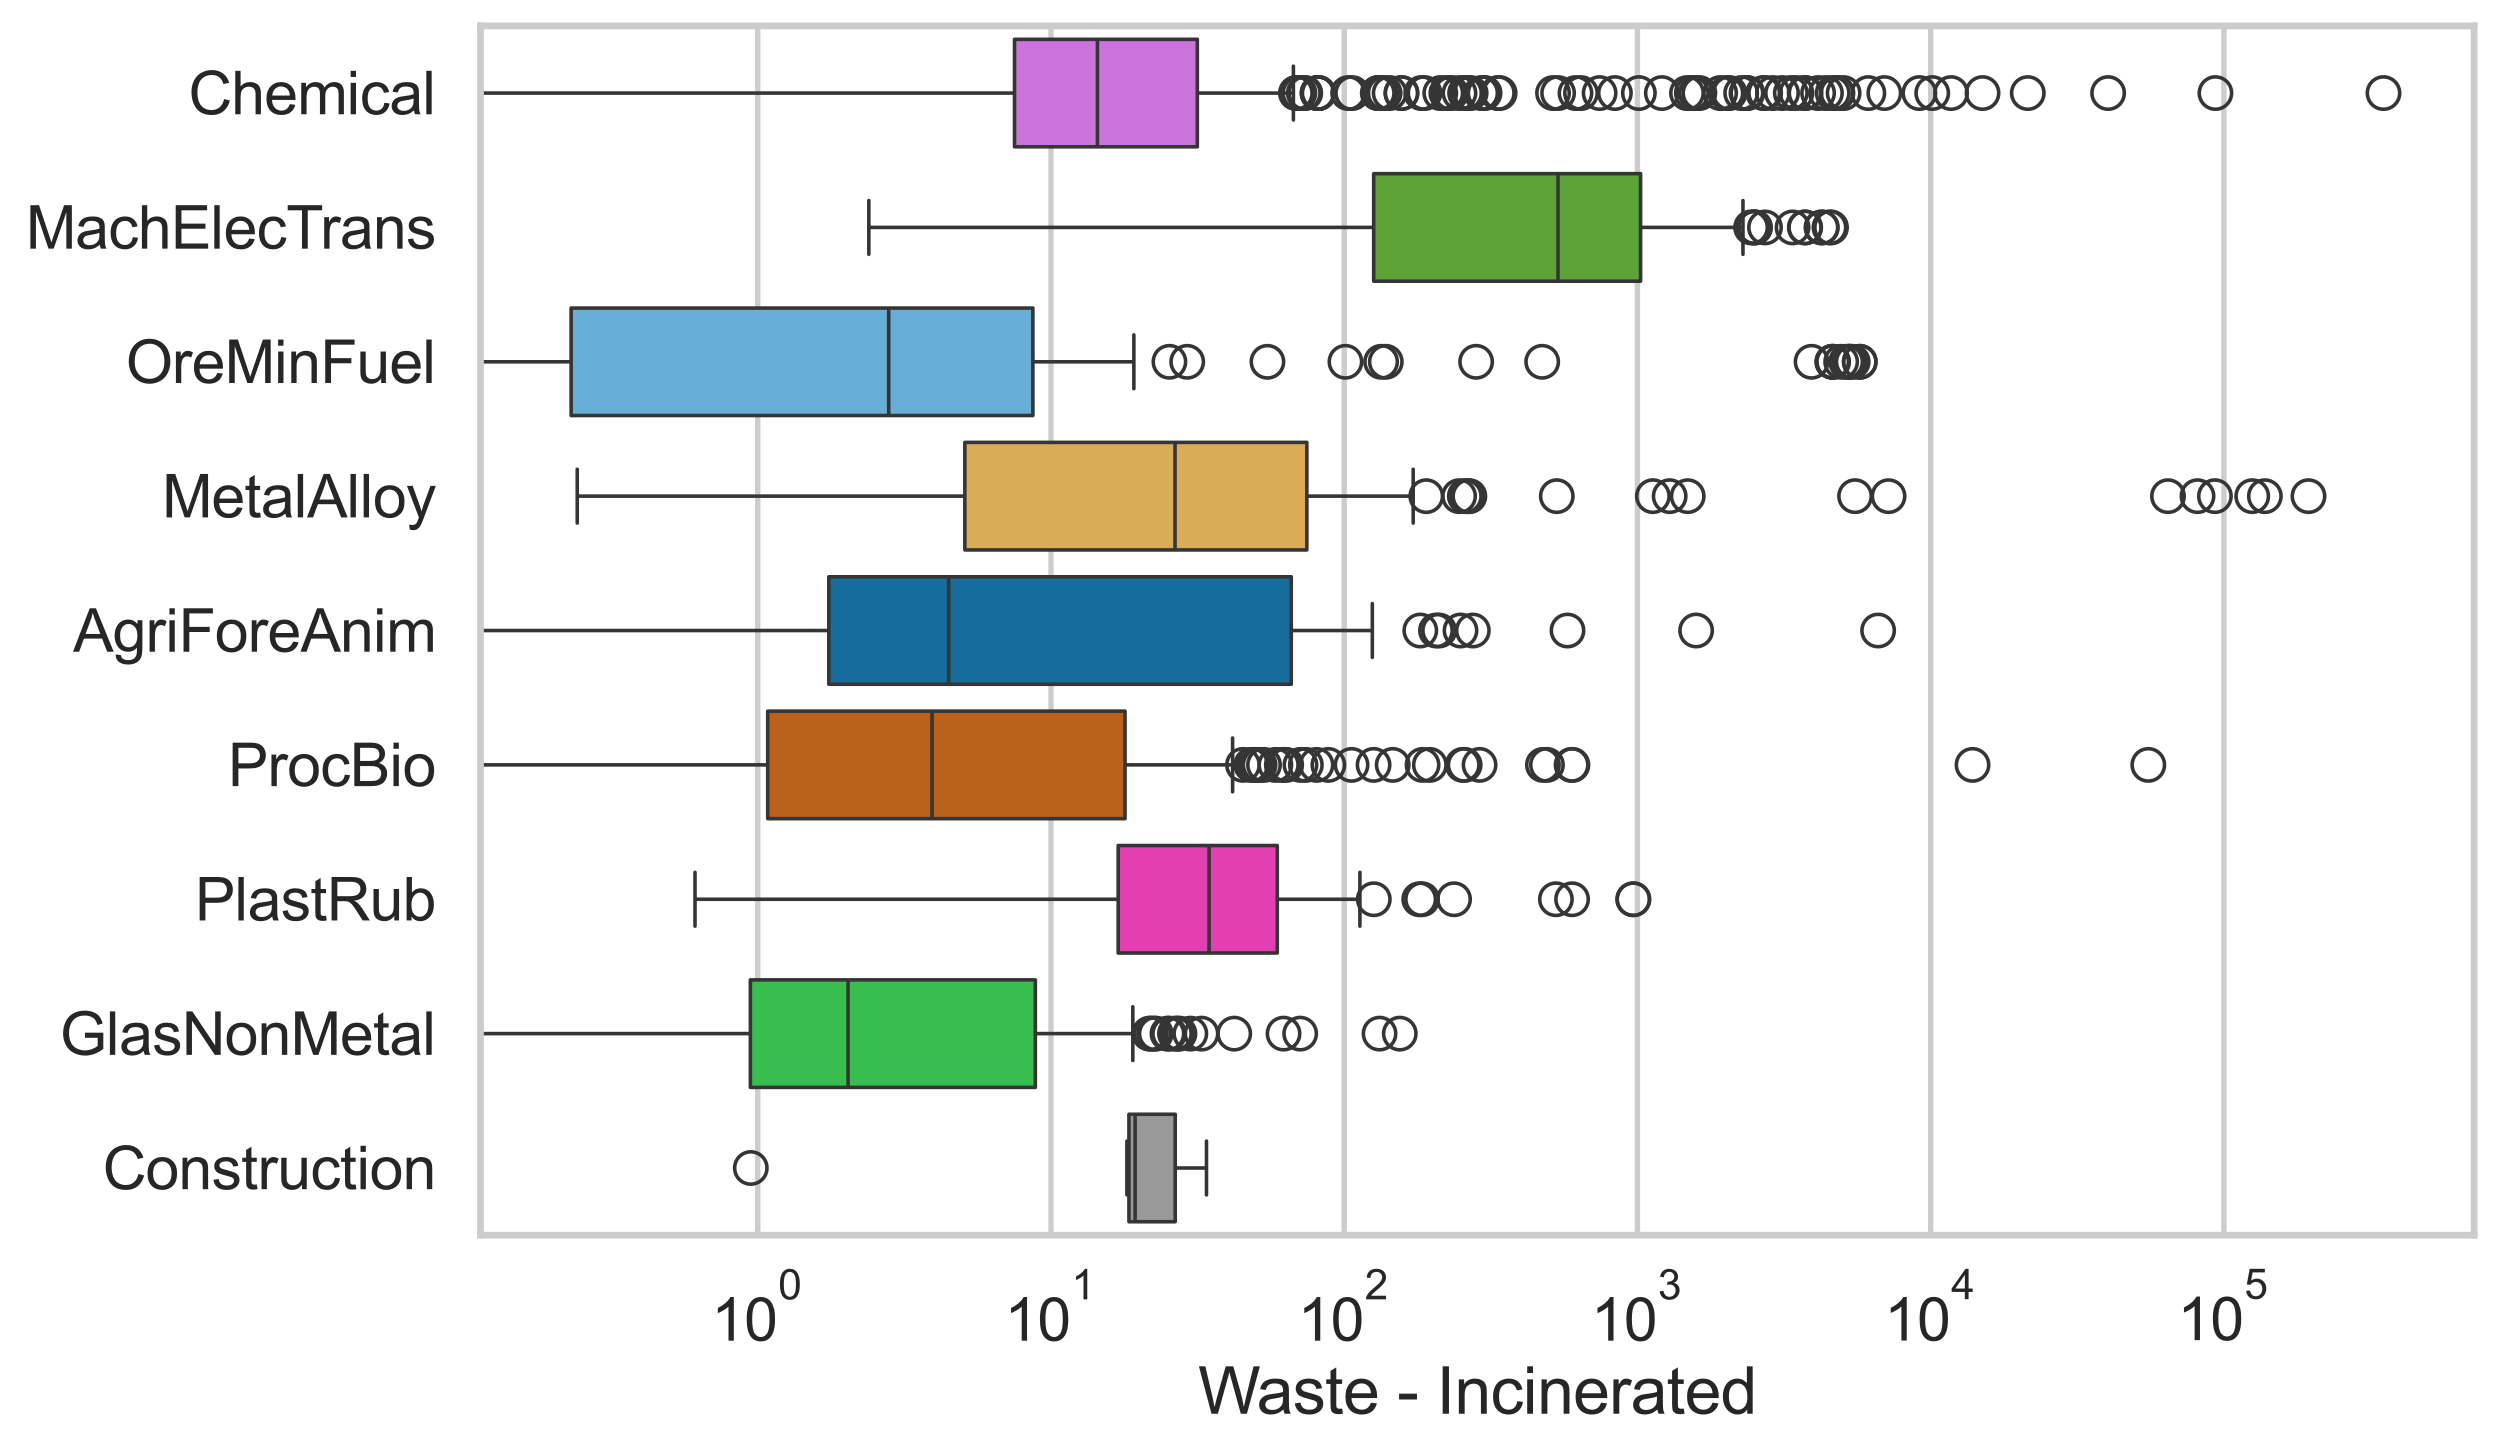 <?xml version="1.0" encoding="utf-8" standalone="no"?>
<!DOCTYPE svg PUBLIC "-//W3C//DTD SVG 1.1//EN"
  "http://www.w3.org/Graphics/SVG/1.1/DTD/svg11.dtd">
<svg xmlns:xlink="http://www.w3.org/1999/xlink" width="695.577pt" height="404.121pt" viewBox="0 0 695.577 404.121" xmlns="http://www.w3.org/2000/svg" version="1.1">
 <defs>
  <style type="text/css">*{stroke-linejoin: round; stroke-linecap: butt}</style>
 </defs>
 <g id="figure_1">
  <g id="patch_1">
   <path d="M 0 404.121 
L 695.577 404.121 
L 695.577 0 
L 0 0 
z
" style="fill: #ffffff"/>
  </g>
  <g id="axes_1">
   <g id="patch_2">
    <path d="M 133.697 343.665 
L 688.377 343.665 
L 688.377 7.2 
L 133.697 7.2 
z
" style="fill: #ffffff"/>
   </g>
   <g id="matplotlib.axis_1">
    <g id="xtick_1">
     <g id="line2d_1">
      <path d="M 210.829 343.665 
L 210.829 7.2 
" clip-path="url(#p769e2848ca)" style="fill: none; stroke: #cccccc; stroke-width: 1.5; stroke-linecap: round"/>
     </g>
     <g id="text_1">
      <!-- $\mathdefault{10^{0}}$ -->
      <g style="fill: #262626" transform="translate(197.876 373.18) scale(0.165 -0.165)">
       <defs>
        <path id="ArialMT-31" d="M 2384 0 
L 1822 0 
L 1822 3584 
Q 1619 3391 1289 3197 
Q 959 3003 697 2906 
L 697 3450 
Q 1169 3672 1522 3987 
Q 1875 4303 2022 4600 
L 2384 4600 
L 2384 0 
z
" transform="scale(0.016)"/>
        <path id="ArialMT-30" d="M 266 2259 
Q 266 3072 433 3567 
Q 600 4063 929 4331 
Q 1259 4600 1759 4600 
Q 2128 4600 2406 4451 
Q 2684 4303 2865 4023 
Q 3047 3744 3150 3342 
Q 3253 2941 3253 2259 
Q 3253 1453 3087 958 
Q 2922 463 2592 192 
Q 2263 -78 1759 -78 
Q 1097 -78 719 397 
Q 266 969 266 2259 
z
M 844 2259 
Q 844 1131 1108 757 
Q 1372 384 1759 384 
Q 2147 384 2411 759 
Q 2675 1134 2675 2259 
Q 2675 3391 2411 3762 
Q 2147 4134 1753 4134 
Q 1366 4134 1134 3806 
Q 844 3388 844 2259 
z
" transform="scale(0.016)"/>
       </defs>
       <use xlink:href="#ArialMT-31" transform="translate(0 0.994)"/>
       <use xlink:href="#ArialMT-30" transform="translate(55.615 0.994)"/>
       <use xlink:href="#ArialMT-30" transform="translate(112.973 70.688) scale(0.7)"/>
      </g>
     </g>
    </g>
    <g id="xtick_2">
     <g id="line2d_2">
      <path d="M 292.415 343.665 
L 292.415 7.2 
" clip-path="url(#p769e2848ca)" style="fill: none; stroke: #cccccc; stroke-width: 1.5; stroke-linecap: round"/>
     </g>
     <g id="text_2">
      <!-- $\mathdefault{10^{1}}$ -->
      <g style="fill: #262626" transform="translate(279.462 373.18) scale(0.165 -0.165)">
       <use xlink:href="#ArialMT-31" transform="translate(0 0.994)"/>
       <use xlink:href="#ArialMT-30" transform="translate(55.615 0.994)"/>
       <use xlink:href="#ArialMT-31" transform="translate(112.973 70.688) scale(0.7)"/>
      </g>
     </g>
    </g>
    <g id="xtick_3">
     <g id="line2d_3">
      <path d="M 374 343.665 
L 374 7.2 
" clip-path="url(#p769e2848ca)" style="fill: none; stroke: #cccccc; stroke-width: 1.5; stroke-linecap: round"/>
     </g>
     <g id="text_3">
      <!-- $\mathdefault{10^{2}}$ -->
      <g style="fill: #262626" transform="translate(361.048 373.18) scale(0.165 -0.165)">
       <defs>
        <path id="ArialMT-32" d="M 3222 541 
L 3222 0 
L 194 0 
Q 188 203 259 391 
Q 375 700 629 1000 
Q 884 1300 1366 1694 
Q 2113 2306 2375 2664 
Q 2638 3022 2638 3341 
Q 2638 3675 2398 3904 
Q 2159 4134 1775 4134 
Q 1369 4134 1125 3890 
Q 881 3647 878 3216 
L 300 3275 
Q 359 3922 746 4261 
Q 1134 4600 1788 4600 
Q 2447 4600 2831 4234 
Q 3216 3869 3216 3328 
Q 3216 3053 3103 2787 
Q 2991 2522 2730 2228 
Q 2469 1934 1863 1422 
Q 1356 997 1212 845 
Q 1069 694 975 541 
L 3222 541 
z
" transform="scale(0.016)"/>
       </defs>
       <use xlink:href="#ArialMT-31" transform="translate(0 0.994)"/>
       <use xlink:href="#ArialMT-30" transform="translate(55.615 0.994)"/>
       <use xlink:href="#ArialMT-32" transform="translate(112.973 70.688) scale(0.7)"/>
      </g>
     </g>
    </g>
    <g id="xtick_4">
     <g id="line2d_4">
      <path d="M 455.586 343.665 
L 455.586 7.2 
" clip-path="url(#p769e2848ca)" style="fill: none; stroke: #cccccc; stroke-width: 1.5; stroke-linecap: round"/>
     </g>
     <g id="text_4">
      <!-- $\mathdefault{10^{3}}$ -->
      <g style="fill: #262626" transform="translate(442.634 373.18) scale(0.165 -0.165)">
       <defs>
        <path id="ArialMT-33" d="M 269 1209 
L 831 1284 
Q 928 806 1161 595 
Q 1394 384 1728 384 
Q 2125 384 2398 659 
Q 2672 934 2672 1341 
Q 2672 1728 2419 1979 
Q 2166 2231 1775 2231 
Q 1616 2231 1378 2169 
L 1441 2663 
Q 1497 2656 1531 2656 
Q 1891 2656 2178 2843 
Q 2466 3031 2466 3422 
Q 2466 3731 2256 3934 
Q 2047 4138 1716 4138 
Q 1388 4138 1169 3931 
Q 950 3725 888 3313 
L 325 3413 
Q 428 3978 793 4289 
Q 1159 4600 1703 4600 
Q 2078 4600 2393 4439 
Q 2709 4278 2876 4000 
Q 3044 3722 3044 3409 
Q 3044 3113 2884 2869 
Q 2725 2625 2413 2481 
Q 2819 2388 3044 2092 
Q 3269 1797 3269 1353 
Q 3269 753 2831 336 
Q 2394 -81 1725 -81 
Q 1122 -81 723 278 
Q 325 638 269 1209 
z
" transform="scale(0.016)"/>
       </defs>
       <use xlink:href="#ArialMT-31" transform="translate(0 0.994)"/>
       <use xlink:href="#ArialMT-30" transform="translate(55.615 0.994)"/>
       <use xlink:href="#ArialMT-33" transform="translate(112.973 70.688) scale(0.7)"/>
      </g>
     </g>
    </g>
    <g id="xtick_5">
     <g id="line2d_5">
      <path d="M 537.172 343.665 
L 537.172 7.2 
" clip-path="url(#p769e2848ca)" style="fill: none; stroke: #cccccc; stroke-width: 1.5; stroke-linecap: round"/>
     </g>
     <g id="text_5">
      <!-- $\mathdefault{10^{4}}$ -->
      <g style="fill: #262626" transform="translate(524.219 373.015) scale(0.165 -0.165)">
       <defs>
        <path id="ArialMT-34" d="M 2069 0 
L 2069 1097 
L 81 1097 
L 81 1613 
L 2172 4581 
L 2631 4581 
L 2631 1613 
L 3250 1613 
L 3250 1097 
L 2631 1097 
L 2631 0 
L 2069 0 
z
M 2069 1613 
L 2069 3678 
L 634 1613 
L 2069 1613 
z
" transform="scale(0.016)"/>
       </defs>
       <use xlink:href="#ArialMT-31" transform="translate(0 0.202)"/>
       <use xlink:href="#ArialMT-30" transform="translate(55.615 0.202)"/>
       <use xlink:href="#ArialMT-34" transform="translate(112.973 69.895) scale(0.7)"/>
      </g>
     </g>
    </g>
    <g id="xtick_6">
     <g id="line2d_6">
      <path d="M 618.758 343.665 
L 618.758 7.2 
" clip-path="url(#p769e2848ca)" style="fill: none; stroke: #cccccc; stroke-width: 1.5; stroke-linecap: round"/>
     </g>
     <g id="text_6">
      <!-- $\mathdefault{10^{5}}$ -->
      <g style="fill: #262626" transform="translate(605.805 373.015) scale(0.165 -0.165)">
       <defs>
        <path id="ArialMT-35" d="M 266 1200 
L 856 1250 
Q 922 819 1161 601 
Q 1400 384 1738 384 
Q 2144 384 2425 690 
Q 2706 997 2706 1503 
Q 2706 1984 2436 2262 
Q 2166 2541 1728 2541 
Q 1456 2541 1237 2417 
Q 1019 2294 894 2097 
L 366 2166 
L 809 4519 
L 3088 4519 
L 3088 3981 
L 1259 3981 
L 1013 2750 
Q 1425 3038 1878 3038 
Q 2478 3038 2890 2622 
Q 3303 2206 3303 1553 
Q 3303 931 2941 478 
Q 2500 -78 1738 -78 
Q 1113 -78 717 272 
Q 322 622 266 1200 
z
" transform="scale(0.016)"/>
       </defs>
       <use xlink:href="#ArialMT-31" transform="translate(0 0.88)"/>
       <use xlink:href="#ArialMT-30" transform="translate(55.615 0.88)"/>
       <use xlink:href="#ArialMT-35" transform="translate(112.973 70.573) scale(0.7)"/>
      </g>
     </g>
    </g>
    <g id="xtick_7"/>
    <g id="xtick_8"/>
    <g id="xtick_9"/>
    <g id="xtick_10"/>
    <g id="xtick_11"/>
    <g id="xtick_12"/>
    <g id="xtick_13"/>
    <g id="xtick_14"/>
    <g id="xtick_15"/>
    <g id="xtick_16"/>
    <g id="xtick_17"/>
    <g id="xtick_18"/>
    <g id="xtick_19"/>
    <g id="xtick_20"/>
    <g id="xtick_21"/>
    <g id="xtick_22"/>
    <g id="xtick_23"/>
    <g id="xtick_24"/>
    <g id="xtick_25"/>
    <g id="xtick_26"/>
    <g id="xtick_27"/>
    <g id="xtick_28"/>
    <g id="xtick_29"/>
    <g id="xtick_30"/>
    <g id="xtick_31"/>
    <g id="xtick_32"/>
    <g id="xtick_33"/>
    <g id="xtick_34"/>
    <g id="xtick_35"/>
    <g id="xtick_36"/>
    <g id="xtick_37"/>
    <g id="xtick_38"/>
    <g id="xtick_39"/>
    <g id="xtick_40"/>
    <g id="xtick_41"/>
    <g id="xtick_42"/>
    <g id="xtick_43"/>
    <g id="xtick_44"/>
    <g id="xtick_45"/>
    <g id="xtick_46"/>
    <g id="xtick_47"/>
    <g id="xtick_48"/>
    <g id="xtick_49"/>
    <g id="xtick_50"/>
    <g id="xtick_51"/>
    <g id="xtick_52"/>
    <g id="xtick_53"/>
    <g id="xtick_54"/>
    <g id="xtick_55"/>
    <g id="xtick_56"/>
    <g id="xtick_57"/>
    <g id="xtick_58"/>
    <g id="xtick_59"/>
    <g id="xtick_60"/>
    <g id="text_7">
     <!-- Waste - Incinerated -->
     <g style="fill: #262626" transform="translate(333.346 393.344) scale(0.18 -0.18)">
      <defs>
       <path id="ArialMT-57" d="M 1294 0 
L 78 4581 
L 700 4581 
L 1397 1578 
Q 1509 1106 1591 641 
Q 1766 1375 1797 1488 
L 2669 4581 
L 3400 4581 
L 4056 2263 
Q 4303 1400 4413 641 
Q 4500 1075 4641 1638 
L 5359 4581 
L 5969 4581 
L 4713 0 
L 4128 0 
L 3163 3491 
Q 3041 3928 3019 4028 
Q 2947 3713 2884 3491 
L 1913 0 
L 1294 0 
z
" transform="scale(0.016)"/>
       <path id="ArialMT-61" d="M 2588 409 
Q 2275 144 1986 34 
Q 1697 -75 1366 -75 
Q 819 -75 525 192 
Q 231 459 231 875 
Q 231 1119 342 1320 
Q 453 1522 633 1644 
Q 813 1766 1038 1828 
Q 1203 1872 1538 1913 
Q 2219 1994 2541 2106 
Q 2544 2222 2544 2253 
Q 2544 2597 2384 2738 
Q 2169 2928 1744 2928 
Q 1347 2928 1158 2789 
Q 969 2650 878 2297 
L 328 2372 
Q 403 2725 575 2942 
Q 747 3159 1072 3276 
Q 1397 3394 1825 3394 
Q 2250 3394 2515 3294 
Q 2781 3194 2906 3042 
Q 3031 2891 3081 2659 
Q 3109 2516 3109 2141 
L 3109 1391 
Q 3109 606 3145 398 
Q 3181 191 3288 0 
L 2700 0 
Q 2613 175 2588 409 
z
M 2541 1666 
Q 2234 1541 1622 1453 
Q 1275 1403 1131 1340 
Q 988 1278 909 1158 
Q 831 1038 831 891 
Q 831 666 1001 516 
Q 1172 366 1500 366 
Q 1825 366 2078 508 
Q 2331 650 2450 897 
Q 2541 1088 2541 1459 
L 2541 1666 
z
" transform="scale(0.016)"/>
       <path id="ArialMT-73" d="M 197 991 
L 753 1078 
Q 800 744 1014 566 
Q 1228 388 1613 388 
Q 2000 388 2187 545 
Q 2375 703 2375 916 
Q 2375 1106 2209 1216 
Q 2094 1291 1634 1406 
Q 1016 1563 777 1677 
Q 538 1791 414 1992 
Q 291 2194 291 2438 
Q 291 2659 392 2848 
Q 494 3038 669 3163 
Q 800 3259 1026 3326 
Q 1253 3394 1513 3394 
Q 1903 3394 2198 3281 
Q 2494 3169 2634 2976 
Q 2775 2784 2828 2463 
L 2278 2388 
Q 2241 2644 2061 2787 
Q 1881 2931 1553 2931 
Q 1166 2931 1000 2803 
Q 834 2675 834 2503 
Q 834 2394 903 2306 
Q 972 2216 1119 2156 
Q 1203 2125 1616 2013 
Q 2213 1853 2448 1751 
Q 2684 1650 2818 1456 
Q 2953 1263 2953 975 
Q 2953 694 2789 445 
Q 2625 197 2315 61 
Q 2006 -75 1616 -75 
Q 969 -75 630 194 
Q 291 463 197 991 
z
" transform="scale(0.016)"/>
       <path id="ArialMT-74" d="M 1650 503 
L 1731 6 
Q 1494 -44 1306 -44 
Q 1000 -44 831 53 
Q 663 150 594 308 
Q 525 466 525 972 
L 525 2881 
L 113 2881 
L 113 3319 
L 525 3319 
L 525 4141 
L 1084 4478 
L 1084 3319 
L 1650 3319 
L 1650 2881 
L 1084 2881 
L 1084 941 
Q 1084 700 1114 631 
Q 1144 563 1211 522 
Q 1278 481 1403 481 
Q 1497 481 1650 503 
z
" transform="scale(0.016)"/>
       <path id="ArialMT-65" d="M 2694 1069 
L 3275 997 
Q 3138 488 2766 206 
Q 2394 -75 1816 -75 
Q 1088 -75 661 373 
Q 234 822 234 1631 
Q 234 2469 665 2931 
Q 1097 3394 1784 3394 
Q 2450 3394 2872 2941 
Q 3294 2488 3294 1666 
Q 3294 1616 3291 1516 
L 816 1516 
Q 847 969 1125 678 
Q 1403 388 1819 388 
Q 2128 388 2347 550 
Q 2566 713 2694 1069 
z
M 847 1978 
L 2700 1978 
Q 2663 2397 2488 2606 
Q 2219 2931 1791 2931 
Q 1403 2931 1139 2672 
Q 875 2413 847 1978 
z
" transform="scale(0.016)"/>
       <path id="ArialMT-20" transform="scale(0.016)"/>
       <path id="ArialMT-2d" d="M 203 1375 
L 203 1941 
L 1931 1941 
L 1931 1375 
L 203 1375 
z
" transform="scale(0.016)"/>
       <path id="ArialMT-49" d="M 597 0 
L 597 4581 
L 1203 4581 
L 1203 0 
L 597 0 
z
" transform="scale(0.016)"/>
       <path id="ArialMT-6e" d="M 422 0 
L 422 3319 
L 928 3319 
L 928 2847 
Q 1294 3394 1984 3394 
Q 2284 3394 2536 3286 
Q 2788 3178 2913 3003 
Q 3038 2828 3088 2588 
Q 3119 2431 3119 2041 
L 3119 0 
L 2556 0 
L 2556 2019 
Q 2556 2363 2490 2533 
Q 2425 2703 2258 2804 
Q 2091 2906 1866 2906 
Q 1506 2906 1245 2678 
Q 984 2450 984 1813 
L 984 0 
L 422 0 
z
" transform="scale(0.016)"/>
       <path id="ArialMT-63" d="M 2588 1216 
L 3141 1144 
Q 3050 572 2676 248 
Q 2303 -75 1759 -75 
Q 1078 -75 664 370 
Q 250 816 250 1647 
Q 250 2184 428 2587 
Q 606 2991 970 3192 
Q 1334 3394 1763 3394 
Q 2303 3394 2647 3120 
Q 2991 2847 3088 2344 
L 2541 2259 
Q 2463 2594 2264 2762 
Q 2066 2931 1784 2931 
Q 1359 2931 1093 2626 
Q 828 2322 828 1663 
Q 828 994 1084 691 
Q 1341 388 1753 388 
Q 2084 388 2306 591 
Q 2528 794 2588 1216 
z
" transform="scale(0.016)"/>
       <path id="ArialMT-69" d="M 425 3934 
L 425 4581 
L 988 4581 
L 988 3934 
L 425 3934 
z
M 425 0 
L 425 3319 
L 988 3319 
L 988 0 
L 425 0 
z
" transform="scale(0.016)"/>
       <path id="ArialMT-72" d="M 416 0 
L 416 3319 
L 922 3319 
L 922 2816 
Q 1116 3169 1280 3281 
Q 1444 3394 1641 3394 
Q 1925 3394 2219 3213 
L 2025 2691 
Q 1819 2813 1613 2813 
Q 1428 2813 1281 2702 
Q 1134 2591 1072 2394 
Q 978 2094 978 1738 
L 978 0 
L 416 0 
z
" transform="scale(0.016)"/>
       <path id="ArialMT-64" d="M 2575 0 
L 2575 419 
Q 2259 -75 1647 -75 
Q 1250 -75 917 144 
Q 584 363 401 755 
Q 219 1147 219 1656 
Q 219 2153 384 2558 
Q 550 2963 881 3178 
Q 1213 3394 1622 3394 
Q 1922 3394 2156 3267 
Q 2391 3141 2538 2938 
L 2538 4581 
L 3097 4581 
L 3097 0 
L 2575 0 
z
M 797 1656 
Q 797 1019 1065 703 
Q 1334 388 1700 388 
Q 2069 388 2326 689 
Q 2584 991 2584 1609 
Q 2584 2291 2321 2609 
Q 2059 2928 1675 2928 
Q 1300 2928 1048 2622 
Q 797 2316 797 1656 
z
" transform="scale(0.016)"/>
      </defs>
      <use xlink:href="#ArialMT-57"/>
      <use xlink:href="#ArialMT-61" transform="translate(90.635 0)"/>
      <use xlink:href="#ArialMT-73" transform="translate(146.25 0)"/>
      <use xlink:href="#ArialMT-74" transform="translate(196.25 0)"/>
      <use xlink:href="#ArialMT-65" transform="translate(224.033 0)"/>
      <use xlink:href="#ArialMT-20" transform="translate(279.648 0)"/>
      <use xlink:href="#ArialMT-2d" transform="translate(307.432 0)"/>
      <use xlink:href="#ArialMT-20" transform="translate(340.732 0)"/>
      <use xlink:href="#ArialMT-49" transform="translate(368.516 0)"/>
      <use xlink:href="#ArialMT-6e" transform="translate(396.299 0)"/>
      <use xlink:href="#ArialMT-63" transform="translate(451.914 0)"/>
      <use xlink:href="#ArialMT-69" transform="translate(501.914 0)"/>
      <use xlink:href="#ArialMT-6e" transform="translate(524.131 0)"/>
      <use xlink:href="#ArialMT-65" transform="translate(579.746 0)"/>
      <use xlink:href="#ArialMT-72" transform="translate(635.361 0)"/>
      <use xlink:href="#ArialMT-61" transform="translate(668.662 0)"/>
      <use xlink:href="#ArialMT-74" transform="translate(724.277 0)"/>
      <use xlink:href="#ArialMT-65" transform="translate(752.061 0)"/>
      <use xlink:href="#ArialMT-64" transform="translate(807.676 0)"/>
     </g>
    </g>
   </g>
   <g id="matplotlib.axis_2">
    <g id="ytick_1">
     <g id="text_8">
      <!-- Chemical -->
      <g style="fill: #262626" transform="translate(52.428 31.798) scale(0.165 -0.165)">
       <defs>
        <path id="ArialMT-43" d="M 3763 1606 
L 4369 1453 
Q 4178 706 3683 314 
Q 3188 -78 2472 -78 
Q 1731 -78 1267 223 
Q 803 525 561 1097 
Q 319 1669 319 2325 
Q 319 3041 592 3573 
Q 866 4106 1370 4382 
Q 1875 4659 2481 4659 
Q 3169 4659 3637 4309 
Q 4106 3959 4291 3325 
L 3694 3184 
Q 3534 3684 3231 3912 
Q 2928 4141 2469 4141 
Q 1941 4141 1586 3887 
Q 1231 3634 1087 3207 
Q 944 2781 944 2328 
Q 944 1744 1114 1308 
Q 1284 872 1643 656 
Q 2003 441 2422 441 
Q 2931 441 3284 734 
Q 3638 1028 3763 1606 
z
" transform="scale(0.016)"/>
        <path id="ArialMT-68" d="M 422 0 
L 422 4581 
L 984 4581 
L 984 2938 
Q 1378 3394 1978 3394 
Q 2347 3394 2619 3248 
Q 2891 3103 3008 2847 
Q 3125 2591 3125 2103 
L 3125 0 
L 2563 0 
L 2563 2103 
Q 2563 2525 2380 2717 
Q 2197 2909 1863 2909 
Q 1613 2909 1392 2779 
Q 1172 2650 1078 2428 
Q 984 2206 984 1816 
L 984 0 
L 422 0 
z
" transform="scale(0.016)"/>
        <path id="ArialMT-6d" d="M 422 0 
L 422 3319 
L 925 3319 
L 925 2853 
Q 1081 3097 1340 3245 
Q 1600 3394 1931 3394 
Q 2300 3394 2536 3241 
Q 2772 3088 2869 2813 
Q 3263 3394 3894 3394 
Q 4388 3394 4653 3120 
Q 4919 2847 4919 2278 
L 4919 0 
L 4359 0 
L 4359 2091 
Q 4359 2428 4304 2576 
Q 4250 2725 4106 2815 
Q 3963 2906 3769 2906 
Q 3419 2906 3187 2673 
Q 2956 2441 2956 1928 
L 2956 0 
L 2394 0 
L 2394 2156 
Q 2394 2531 2256 2718 
Q 2119 2906 1806 2906 
Q 1569 2906 1367 2781 
Q 1166 2656 1075 2415 
Q 984 2175 984 1722 
L 984 0 
L 422 0 
z
" transform="scale(0.016)"/>
        <path id="ArialMT-6c" d="M 409 0 
L 409 4581 
L 972 4581 
L 972 0 
L 409 0 
z
" transform="scale(0.016)"/>
       </defs>
       <use xlink:href="#ArialMT-43"/>
       <use xlink:href="#ArialMT-68" transform="translate(72.217 0)"/>
       <use xlink:href="#ArialMT-65" transform="translate(127.832 0)"/>
       <use xlink:href="#ArialMT-6d" transform="translate(183.447 0)"/>
       <use xlink:href="#ArialMT-69" transform="translate(266.748 0)"/>
       <use xlink:href="#ArialMT-63" transform="translate(288.965 0)"/>
       <use xlink:href="#ArialMT-61" transform="translate(338.965 0)"/>
       <use xlink:href="#ArialMT-6c" transform="translate(394.58 0)"/>
      </g>
     </g>
    </g>
    <g id="ytick_2">
     <g id="text_9">
      <!-- MachElecTrans -->
      <g style="fill: #262626" transform="translate(7.2 69.183) scale(0.165 -0.165)">
       <defs>
        <path id="ArialMT-4d" d="M 475 0 
L 475 4581 
L 1388 4581 
L 2472 1338 
Q 2622 884 2691 659 
Q 2769 909 2934 1394 
L 4031 4581 
L 4847 4581 
L 4847 0 
L 4263 0 
L 4263 3834 
L 2931 0 
L 2384 0 
L 1059 3900 
L 1059 0 
L 475 0 
z
" transform="scale(0.016)"/>
        <path id="ArialMT-45" d="M 506 0 
L 506 4581 
L 3819 4581 
L 3819 4041 
L 1113 4041 
L 1113 2638 
L 3647 2638 
L 3647 2100 
L 1113 2100 
L 1113 541 
L 3925 541 
L 3925 0 
L 506 0 
z
" transform="scale(0.016)"/>
        <path id="ArialMT-54" d="M 1659 0 
L 1659 4041 
L 150 4041 
L 150 4581 
L 3781 4581 
L 3781 4041 
L 2266 4041 
L 2266 0 
L 1659 0 
z
" transform="scale(0.016)"/>
       </defs>
       <use xlink:href="#ArialMT-4d"/>
       <use xlink:href="#ArialMT-61" transform="translate(83.301 0)"/>
       <use xlink:href="#ArialMT-63" transform="translate(138.916 0)"/>
       <use xlink:href="#ArialMT-68" transform="translate(188.916 0)"/>
       <use xlink:href="#ArialMT-45" transform="translate(244.531 0)"/>
       <use xlink:href="#ArialMT-6c" transform="translate(311.23 0)"/>
       <use xlink:href="#ArialMT-65" transform="translate(333.447 0)"/>
       <use xlink:href="#ArialMT-63" transform="translate(389.062 0)"/>
       <use xlink:href="#ArialMT-54" transform="translate(439.062 0)"/>
       <use xlink:href="#ArialMT-72" transform="translate(496.396 0)"/>
       <use xlink:href="#ArialMT-61" transform="translate(529.697 0)"/>
       <use xlink:href="#ArialMT-6e" transform="translate(585.312 0)"/>
       <use xlink:href="#ArialMT-73" transform="translate(640.928 0)"/>
      </g>
     </g>
    </g>
    <g id="ytick_3">
     <g id="text_10">
      <!-- OreMinFuel -->
      <g style="fill: #262626" transform="translate(35.013 106.568) scale(0.165 -0.165)">
       <defs>
        <path id="ArialMT-4f" d="M 309 2231 
Q 309 3372 921 4017 
Q 1534 4663 2503 4663 
Q 3138 4663 3647 4359 
Q 4156 4056 4423 3514 
Q 4691 2972 4691 2284 
Q 4691 1588 4409 1038 
Q 4128 488 3612 205 
Q 3097 -78 2500 -78 
Q 1853 -78 1343 234 
Q 834 547 571 1087 
Q 309 1628 309 2231 
z
M 934 2222 
Q 934 1394 1379 917 
Q 1825 441 2497 441 
Q 3181 441 3623 922 
Q 4066 1403 4066 2288 
Q 4066 2847 3877 3264 
Q 3688 3681 3323 3911 
Q 2959 4141 2506 4141 
Q 1863 4141 1398 3698 
Q 934 3256 934 2222 
z
" transform="scale(0.016)"/>
        <path id="ArialMT-46" d="M 525 0 
L 525 4581 
L 3616 4581 
L 3616 4041 
L 1131 4041 
L 1131 2622 
L 3281 2622 
L 3281 2081 
L 1131 2081 
L 1131 0 
L 525 0 
z
" transform="scale(0.016)"/>
        <path id="ArialMT-75" d="M 2597 0 
L 2597 488 
Q 2209 -75 1544 -75 
Q 1250 -75 995 37 
Q 741 150 617 320 
Q 494 491 444 738 
Q 409 903 409 1263 
L 409 3319 
L 972 3319 
L 972 1478 
Q 972 1038 1006 884 
Q 1059 663 1231 536 
Q 1403 409 1656 409 
Q 1909 409 2131 539 
Q 2353 669 2445 892 
Q 2538 1116 2538 1541 
L 2538 3319 
L 3100 3319 
L 3100 0 
L 2597 0 
z
" transform="scale(0.016)"/>
       </defs>
       <use xlink:href="#ArialMT-4f"/>
       <use xlink:href="#ArialMT-72" transform="translate(77.783 0)"/>
       <use xlink:href="#ArialMT-65" transform="translate(111.084 0)"/>
       <use xlink:href="#ArialMT-4d" transform="translate(166.699 0)"/>
       <use xlink:href="#ArialMT-69" transform="translate(250 0)"/>
       <use xlink:href="#ArialMT-6e" transform="translate(272.217 0)"/>
       <use xlink:href="#ArialMT-46" transform="translate(327.832 0)"/>
       <use xlink:href="#ArialMT-75" transform="translate(388.916 0)"/>
       <use xlink:href="#ArialMT-65" transform="translate(444.531 0)"/>
       <use xlink:href="#ArialMT-6c" transform="translate(500.146 0)"/>
      </g>
     </g>
    </g>
    <g id="ytick_4">
     <g id="text_11">
      <!-- MetalAlloy -->
      <g style="fill: #262626" transform="translate(45.088 143.953) scale(0.165 -0.165)">
       <defs>
        <path id="ArialMT-41" d="M -9 0 
L 1750 4581 
L 2403 4581 
L 4278 0 
L 3588 0 
L 3053 1388 
L 1138 1388 
L 634 0 
L -9 0 
z
M 1313 1881 
L 2866 1881 
L 2388 3150 
Q 2169 3728 2063 4100 
Q 1975 3659 1816 3225 
L 1313 1881 
z
" transform="scale(0.016)"/>
        <path id="ArialMT-6f" d="M 213 1659 
Q 213 2581 725 3025 
Q 1153 3394 1769 3394 
Q 2453 3394 2887 2945 
Q 3322 2497 3322 1706 
Q 3322 1066 3130 698 
Q 2938 331 2570 128 
Q 2203 -75 1769 -75 
Q 1072 -75 642 372 
Q 213 819 213 1659 
z
M 791 1659 
Q 791 1022 1069 705 
Q 1347 388 1769 388 
Q 2188 388 2466 706 
Q 2744 1025 2744 1678 
Q 2744 2294 2464 2611 
Q 2184 2928 1769 2928 
Q 1347 2928 1069 2612 
Q 791 2297 791 1659 
z
" transform="scale(0.016)"/>
        <path id="ArialMT-79" d="M 397 -1278 
L 334 -750 
Q 519 -800 656 -800 
Q 844 -800 956 -737 
Q 1069 -675 1141 -563 
Q 1194 -478 1313 -144 
Q 1328 -97 1363 -6 
L 103 3319 
L 709 3319 
L 1400 1397 
Q 1534 1031 1641 628 
Q 1738 1016 1872 1384 
L 2581 3319 
L 3144 3319 
L 1881 -56 
Q 1678 -603 1566 -809 
Q 1416 -1088 1222 -1217 
Q 1028 -1347 759 -1347 
Q 597 -1347 397 -1278 
z
" transform="scale(0.016)"/>
       </defs>
       <use xlink:href="#ArialMT-4d"/>
       <use xlink:href="#ArialMT-65" transform="translate(83.301 0)"/>
       <use xlink:href="#ArialMT-74" transform="translate(138.916 0)"/>
       <use xlink:href="#ArialMT-61" transform="translate(166.699 0)"/>
       <use xlink:href="#ArialMT-6c" transform="translate(222.314 0)"/>
       <use xlink:href="#ArialMT-41" transform="translate(244.531 0)"/>
       <use xlink:href="#ArialMT-6c" transform="translate(311.23 0)"/>
       <use xlink:href="#ArialMT-6c" transform="translate(333.447 0)"/>
       <use xlink:href="#ArialMT-6f" transform="translate(355.664 0)"/>
       <use xlink:href="#ArialMT-79" transform="translate(411.279 0)"/>
      </g>
     </g>
    </g>
    <g id="ytick_5">
     <g id="text_12">
      <!-- AgriForeAnim -->
      <g style="fill: #262626" transform="translate(20.341 181.337) scale(0.165 -0.165)">
       <defs>
        <path id="ArialMT-67" d="M 319 -275 
L 866 -356 
Q 900 -609 1056 -725 
Q 1266 -881 1628 -881 
Q 2019 -881 2231 -725 
Q 2444 -569 2519 -288 
Q 2563 -116 2559 434 
Q 2191 0 1641 0 
Q 956 0 581 494 
Q 206 988 206 1678 
Q 206 2153 378 2554 
Q 550 2956 876 3175 
Q 1203 3394 1644 3394 
Q 2231 3394 2613 2919 
L 2613 3319 
L 3131 3319 
L 3131 450 
Q 3131 -325 2973 -648 
Q 2816 -972 2473 -1159 
Q 2131 -1347 1631 -1347 
Q 1038 -1347 672 -1080 
Q 306 -813 319 -275 
z
M 784 1719 
Q 784 1066 1043 766 
Q 1303 466 1694 466 
Q 2081 466 2343 764 
Q 2606 1063 2606 1700 
Q 2606 2309 2336 2618 
Q 2066 2928 1684 2928 
Q 1309 2928 1046 2623 
Q 784 2319 784 1719 
z
" transform="scale(0.016)"/>
       </defs>
       <use xlink:href="#ArialMT-41"/>
       <use xlink:href="#ArialMT-67" transform="translate(66.699 0)"/>
       <use xlink:href="#ArialMT-72" transform="translate(122.314 0)"/>
       <use xlink:href="#ArialMT-69" transform="translate(155.615 0)"/>
       <use xlink:href="#ArialMT-46" transform="translate(177.832 0)"/>
       <use xlink:href="#ArialMT-6f" transform="translate(238.916 0)"/>
       <use xlink:href="#ArialMT-72" transform="translate(294.531 0)"/>
       <use xlink:href="#ArialMT-65" transform="translate(327.832 0)"/>
       <use xlink:href="#ArialMT-41" transform="translate(383.447 0)"/>
       <use xlink:href="#ArialMT-6e" transform="translate(450.146 0)"/>
       <use xlink:href="#ArialMT-69" transform="translate(505.762 0)"/>
       <use xlink:href="#ArialMT-6d" transform="translate(527.979 0)"/>
      </g>
     </g>
    </g>
    <g id="ytick_6">
     <g id="text_13">
      <!-- ProcBio -->
      <g style="fill: #262626" transform="translate(63.424 218.722) scale(0.165 -0.165)">
       <defs>
        <path id="ArialMT-50" d="M 494 0 
L 494 4581 
L 2222 4581 
Q 2678 4581 2919 4538 
Q 3256 4481 3484 4323 
Q 3713 4166 3852 3881 
Q 3991 3597 3991 3256 
Q 3991 2672 3619 2267 
Q 3247 1863 2275 1863 
L 1100 1863 
L 1100 0 
L 494 0 
z
M 1100 2403 
L 2284 2403 
Q 2872 2403 3119 2622 
Q 3366 2841 3366 3238 
Q 3366 3525 3220 3729 
Q 3075 3934 2838 4000 
Q 2684 4041 2272 4041 
L 1100 4041 
L 1100 2403 
z
" transform="scale(0.016)"/>
        <path id="ArialMT-42" d="M 469 0 
L 469 4581 
L 2188 4581 
Q 2713 4581 3030 4442 
Q 3347 4303 3526 4014 
Q 3706 3725 3706 3409 
Q 3706 3116 3547 2856 
Q 3388 2597 3066 2438 
Q 3481 2316 3704 2022 
Q 3928 1728 3928 1328 
Q 3928 1006 3792 729 
Q 3656 453 3456 303 
Q 3256 153 2954 76 
Q 2653 0 2216 0 
L 469 0 
z
M 1075 2656 
L 2066 2656 
Q 2469 2656 2644 2709 
Q 2875 2778 2992 2937 
Q 3109 3097 3109 3338 
Q 3109 3566 3000 3739 
Q 2891 3913 2687 3977 
Q 2484 4041 1991 4041 
L 1075 4041 
L 1075 2656 
z
M 1075 541 
L 2216 541 
Q 2509 541 2628 563 
Q 2838 600 2978 687 
Q 3119 775 3209 942 
Q 3300 1109 3300 1328 
Q 3300 1584 3169 1773 
Q 3038 1963 2805 2039 
Q 2572 2116 2134 2116 
L 1075 2116 
L 1075 541 
z
" transform="scale(0.016)"/>
       </defs>
       <use xlink:href="#ArialMT-50"/>
       <use xlink:href="#ArialMT-72" transform="translate(66.699 0)"/>
       <use xlink:href="#ArialMT-6f" transform="translate(100 0)"/>
       <use xlink:href="#ArialMT-63" transform="translate(155.615 0)"/>
       <use xlink:href="#ArialMT-42" transform="translate(205.615 0)"/>
       <use xlink:href="#ArialMT-69" transform="translate(272.314 0)"/>
       <use xlink:href="#ArialMT-6f" transform="translate(294.531 0)"/>
      </g>
     </g>
    </g>
    <g id="ytick_7">
     <g id="text_14">
      <!-- PlastRub -->
      <g style="fill: #262626" transform="translate(54.248 256.107) scale(0.165 -0.165)">
       <defs>
        <path id="ArialMT-52" d="M 503 0 
L 503 4581 
L 2534 4581 
Q 3147 4581 3465 4457 
Q 3784 4334 3975 4021 
Q 4166 3709 4166 3331 
Q 4166 2844 3850 2509 
Q 3534 2175 2875 2084 
Q 3116 1969 3241 1856 
Q 3506 1613 3744 1247 
L 4541 0 
L 3778 0 
L 3172 953 
Q 2906 1366 2734 1584 
Q 2563 1803 2427 1890 
Q 2291 1978 2150 2013 
Q 2047 2034 1813 2034 
L 1109 2034 
L 1109 0 
L 503 0 
z
M 1109 2559 
L 2413 2559 
Q 2828 2559 3062 2645 
Q 3297 2731 3419 2920 
Q 3541 3109 3541 3331 
Q 3541 3656 3305 3865 
Q 3069 4075 2559 4075 
L 1109 4075 
L 1109 2559 
z
" transform="scale(0.016)"/>
        <path id="ArialMT-62" d="M 941 0 
L 419 0 
L 419 4581 
L 981 4581 
L 981 2947 
Q 1338 3394 1891 3394 
Q 2197 3394 2470 3270 
Q 2744 3147 2920 2923 
Q 3097 2700 3197 2384 
Q 3297 2069 3297 1709 
Q 3297 856 2875 390 
Q 2453 -75 1863 -75 
Q 1275 -75 941 416 
L 941 0 
z
M 934 1684 
Q 934 1088 1097 822 
Q 1363 388 1816 388 
Q 2184 388 2453 708 
Q 2722 1028 2722 1663 
Q 2722 2313 2464 2622 
Q 2206 2931 1841 2931 
Q 1472 2931 1203 2611 
Q 934 2291 934 1684 
z
" transform="scale(0.016)"/>
       </defs>
       <use xlink:href="#ArialMT-50"/>
       <use xlink:href="#ArialMT-6c" transform="translate(66.699 0)"/>
       <use xlink:href="#ArialMT-61" transform="translate(88.916 0)"/>
       <use xlink:href="#ArialMT-73" transform="translate(144.531 0)"/>
       <use xlink:href="#ArialMT-74" transform="translate(194.531 0)"/>
       <use xlink:href="#ArialMT-52" transform="translate(222.314 0)"/>
       <use xlink:href="#ArialMT-75" transform="translate(294.531 0)"/>
       <use xlink:href="#ArialMT-62" transform="translate(350.146 0)"/>
      </g>
     </g>
    </g>
    <g id="ytick_8">
     <g id="text_15">
      <!-- GlasNonMetal -->
      <g style="fill: #262626" transform="translate(16.659 293.492) scale(0.165 -0.165)">
       <defs>
        <path id="ArialMT-47" d="M 2638 1797 
L 2638 2334 
L 4578 2338 
L 4578 638 
Q 4131 281 3656 101 
Q 3181 -78 2681 -78 
Q 2006 -78 1454 211 
Q 903 500 622 1047 
Q 341 1594 341 2269 
Q 341 2938 620 3517 
Q 900 4097 1425 4378 
Q 1950 4659 2634 4659 
Q 3131 4659 3532 4498 
Q 3934 4338 4162 4050 
Q 4391 3763 4509 3300 
L 3963 3150 
Q 3859 3500 3706 3700 
Q 3553 3900 3268 4020 
Q 2984 4141 2638 4141 
Q 2222 4141 1919 4014 
Q 1616 3888 1430 3681 
Q 1244 3475 1141 3228 
Q 966 2803 966 2306 
Q 966 1694 1177 1281 
Q 1388 869 1791 669 
Q 2194 469 2647 469 
Q 3041 469 3416 620 
Q 3791 772 3984 944 
L 3984 1797 
L 2638 1797 
z
" transform="scale(0.016)"/>
        <path id="ArialMT-4e" d="M 488 0 
L 488 4581 
L 1109 4581 
L 3516 984 
L 3516 4581 
L 4097 4581 
L 4097 0 
L 3475 0 
L 1069 3600 
L 1069 0 
L 488 0 
z
" transform="scale(0.016)"/>
       </defs>
       <use xlink:href="#ArialMT-47"/>
       <use xlink:href="#ArialMT-6c" transform="translate(77.783 0)"/>
       <use xlink:href="#ArialMT-61" transform="translate(100 0)"/>
       <use xlink:href="#ArialMT-73" transform="translate(155.615 0)"/>
       <use xlink:href="#ArialMT-4e" transform="translate(205.615 0)"/>
       <use xlink:href="#ArialMT-6f" transform="translate(277.832 0)"/>
       <use xlink:href="#ArialMT-6e" transform="translate(333.447 0)"/>
       <use xlink:href="#ArialMT-4d" transform="translate(389.062 0)"/>
       <use xlink:href="#ArialMT-65" transform="translate(472.363 0)"/>
       <use xlink:href="#ArialMT-74" transform="translate(527.979 0)"/>
       <use xlink:href="#ArialMT-61" transform="translate(555.762 0)"/>
       <use xlink:href="#ArialMT-6c" transform="translate(611.377 0)"/>
      </g>
     </g>
    </g>
    <g id="ytick_9">
     <g id="text_16">
      <!-- Construction -->
      <g style="fill: #262626" transform="translate(28.575 330.877) scale(0.165 -0.165)">
       <use xlink:href="#ArialMT-43"/>
       <use xlink:href="#ArialMT-6f" transform="translate(72.217 0)"/>
       <use xlink:href="#ArialMT-6e" transform="translate(127.832 0)"/>
       <use xlink:href="#ArialMT-73" transform="translate(183.447 0)"/>
       <use xlink:href="#ArialMT-74" transform="translate(233.447 0)"/>
       <use xlink:href="#ArialMT-72" transform="translate(261.23 0)"/>
       <use xlink:href="#ArialMT-75" transform="translate(294.531 0)"/>
       <use xlink:href="#ArialMT-63" transform="translate(350.146 0)"/>
       <use xlink:href="#ArialMT-74" transform="translate(400.146 0)"/>
       <use xlink:href="#ArialMT-69" transform="translate(427.93 0)"/>
       <use xlink:href="#ArialMT-6f" transform="translate(450.146 0)"/>
       <use xlink:href="#ArialMT-6e" transform="translate(505.762 0)"/>
      </g>
     </g>
    </g>
   </g>
   <g id="patch_3">
    <path d="M 282.27 10.938 
L 282.27 40.846 
L 333.132 40.846 
L 333.132 10.938 
L 282.27 10.938 
z
" clip-path="url(#p769e2848ca)" style="fill: #ca74db; stroke: #353535; stroke-linejoin: miter"/>
   </g>
   <g id="line2d_7">
    <path d="M 282.27 25.892 
L -1 25.892 
" clip-path="url(#p769e2848ca)" style="fill: none; stroke: #353535"/>
   </g>
   <g id="line2d_8">
    <path d="M 333.132 25.892 
L 359.86 25.892 
" clip-path="url(#p769e2848ca)" style="fill: none; stroke: #353535"/>
   </g>
   <g id="line2d_9">
    <path clip-path="url(#p769e2848ca)" style="fill: none; stroke: #353535; stroke-linecap: round"/>
   </g>
   <g id="line2d_10">
    <path d="M 359.86 18.415 
L 359.86 33.369 
" clip-path="url(#p769e2848ca)" style="fill: none; stroke: #353535; stroke-linecap: round"/>
   </g>
   <g id="line2d_11">
    <defs>
     <path id="m721b996b7e" d="M 0 4.5 
C 1.193 4.5 2.338 4.026 3.182 3.182 
C 4.026 2.338 4.5 1.193 4.5 0 
C 4.5 -1.193 4.026 -2.338 3.182 -3.182 
C 2.338 -4.026 1.193 -4.5 0 -4.5 
C -1.193 -4.5 -2.338 -4.026 -3.182 -3.182 
C -4.026 -2.338 -4.5 -1.193 -4.5 0 
C -4.5 1.193 -4.026 2.338 -3.182 3.182 
C -2.338 4.026 -1.193 4.5 0 4.5 
z
" style="stroke: #353535"/>
    </defs>
    <g clip-path="url(#p769e2848ca)">
     <use xlink:href="#m721b996b7e" x="542.844" y="25.892" style="fill-opacity: 0; stroke: #353535"/>
     <use xlink:href="#m721b996b7e" x="486.184" y="25.892" style="fill-opacity: 0; stroke: #353535"/>
     <use xlink:href="#m721b996b7e" x="524.285" y="25.892" style="fill-opacity: 0; stroke: #353535"/>
     <use xlink:href="#m721b996b7e" x="485.932" y="25.892" style="fill-opacity: 0; stroke: #353535"/>
     <use xlink:href="#m721b996b7e" x="438.349" y="25.892" style="fill-opacity: 0; stroke: #353535"/>
     <use xlink:href="#m721b996b7e" x="445.066" y="25.892" style="fill-opacity: 0; stroke: #353535"/>
     <use xlink:href="#m721b996b7e" x="360.561" y="25.892" style="fill-opacity: 0; stroke: #353535"/>
     <use xlink:href="#m721b996b7e" x="361.533" y="25.892" style="fill-opacity: 0; stroke: #353535"/>
     <use xlink:href="#m721b996b7e" x="471.866" y="25.892" style="fill-opacity: 0; stroke: #353535"/>
     <use xlink:href="#m721b996b7e" x="433.511" y="25.892" style="fill-opacity: 0; stroke: #353535"/>
     <use xlink:href="#m721b996b7e" x="376.22" y="25.892" style="fill-opacity: 0; stroke: #353535"/>
     <use xlink:href="#m721b996b7e" x="406.077" y="25.892" style="fill-opacity: 0; stroke: #353535"/>
     <use xlink:href="#m721b996b7e" x="470.723" y="25.892" style="fill-opacity: 0; stroke: #353535"/>
     <use xlink:href="#m721b996b7e" x="407.639" y="25.892" style="fill-opacity: 0; stroke: #353535"/>
     <use xlink:href="#m721b996b7e" x="409.171" y="25.892" style="fill-opacity: 0; stroke: #353535"/>
     <use xlink:href="#m721b996b7e" x="396.341" y="25.892" style="fill-opacity: 0; stroke: #353535"/>
     <use xlink:href="#m721b996b7e" x="375.093" y="25.892" style="fill-opacity: 0; stroke: #353535"/>
     <use xlink:href="#m721b996b7e" x="383.676" y="25.892" style="fill-opacity: 0; stroke: #353535"/>
     <use xlink:href="#m721b996b7e" x="389.955" y="25.892" style="fill-opacity: 0; stroke: #353535"/>
     <use xlink:href="#m721b996b7e" x="502.114" y="25.892" style="fill-opacity: 0; stroke: #353535"/>
     <use xlink:href="#m721b996b7e" x="663.164" y="25.892" style="fill-opacity: 0; stroke: #353535"/>
     <use xlink:href="#m721b996b7e" x="408.339" y="25.892" style="fill-opacity: 0; stroke: #353535"/>
     <use xlink:href="#m721b996b7e" x="564.194" y="25.892" style="fill-opacity: 0; stroke: #353535"/>
     <use xlink:href="#m721b996b7e" x="366.731" y="25.892" style="fill-opacity: 0; stroke: #353535"/>
     <use xlink:href="#m721b996b7e" x="534.027" y="25.892" style="fill-opacity: 0; stroke: #353535"/>
     <use xlink:href="#m721b996b7e" x="439.879" y="25.892" style="fill-opacity: 0; stroke: #353535"/>
     <use xlink:href="#m721b996b7e" x="586.545" y="25.892" style="fill-opacity: 0; stroke: #353535"/>
     <use xlink:href="#m721b996b7e" x="519.834" y="25.892" style="fill-opacity: 0; stroke: #353535"/>
     <use xlink:href="#m721b996b7e" x="537.604" y="25.892" style="fill-opacity: 0; stroke: #353535"/>
     <use xlink:href="#m721b996b7e" x="363.161" y="25.892" style="fill-opacity: 0; stroke: #353535"/>
     <use xlink:href="#m721b996b7e" x="366.579" y="25.892" style="fill-opacity: 0; stroke: #353535"/>
     <use xlink:href="#m721b996b7e" x="502.347" y="25.892" style="fill-opacity: 0; stroke: #353535"/>
     <use xlink:href="#m721b996b7e" x="389.903" y="25.892" style="fill-opacity: 0; stroke: #353535"/>
     <use xlink:href="#m721b996b7e" x="366.88" y="25.892" style="fill-opacity: 0; stroke: #353535"/>
     <use xlink:href="#m721b996b7e" x="512.946" y="25.892" style="fill-opacity: 0; stroke: #353535"/>
     <use xlink:href="#m721b996b7e" x="383.345" y="25.892" style="fill-opacity: 0; stroke: #353535"/>
     <use xlink:href="#m721b996b7e" x="413.05" y="25.892" style="fill-opacity: 0; stroke: #353535"/>
     <use xlink:href="#m721b996b7e" x="616.4" y="25.892" style="fill-opacity: 0; stroke: #353535"/>
     <use xlink:href="#m721b996b7e" x="402.424" y="25.892" style="fill-opacity: 0; stroke: #353535"/>
     <use xlink:href="#m721b996b7e" x="499.825" y="25.892" style="fill-opacity: 0; stroke: #353535"/>
     <use xlink:href="#m721b996b7e" x="400.728" y="25.892" style="fill-opacity: 0; stroke: #353535"/>
     <use xlink:href="#m721b996b7e" x="412.773" y="25.892" style="fill-opacity: 0; stroke: #353535"/>
     <use xlink:href="#m721b996b7e" x="498.259" y="25.892" style="fill-opacity: 0; stroke: #353535"/>
     <use xlink:href="#m721b996b7e" x="484.45" y="25.892" style="fill-opacity: 0; stroke: #353535"/>
     <use xlink:href="#m721b996b7e" x="478.598" y="25.892" style="fill-opacity: 0; stroke: #353535"/>
     <use xlink:href="#m721b996b7e" x="385.247" y="25.892" style="fill-opacity: 0; stroke: #353535"/>
     <use xlink:href="#m721b996b7e" x="416.738" y="25.892" style="fill-opacity: 0; stroke: #353535"/>
     <use xlink:href="#m721b996b7e" x="386.643" y="25.892" style="fill-opacity: 0; stroke: #353535"/>
     <use xlink:href="#m721b996b7e" x="472.822" y="25.892" style="fill-opacity: 0; stroke: #353535"/>
     <use xlink:href="#m721b996b7e" x="495.814" y="25.892" style="fill-opacity: 0; stroke: #353535"/>
     <use xlink:href="#m721b996b7e" x="509.911" y="25.892" style="fill-opacity: 0; stroke: #353535"/>
     <use xlink:href="#m721b996b7e" x="403.272" y="25.892" style="fill-opacity: 0; stroke: #353535"/>
     <use xlink:href="#m721b996b7e" x="395.437" y="25.892" style="fill-opacity: 0; stroke: #353535"/>
     <use xlink:href="#m721b996b7e" x="491.118" y="25.892" style="fill-opacity: 0; stroke: #353535"/>
     <use xlink:href="#m721b996b7e" x="480.354" y="25.892" style="fill-opacity: 0; stroke: #353535"/>
     <use xlink:href="#m721b996b7e" x="366.597" y="25.892" style="fill-opacity: 0; stroke: #353535"/>
     <use xlink:href="#m721b996b7e" x="505.852" y="25.892" style="fill-opacity: 0; stroke: #353535"/>
     <use xlink:href="#m721b996b7e" x="403.749" y="25.892" style="fill-opacity: 0; stroke: #353535"/>
     <use xlink:href="#m721b996b7e" x="462.37" y="25.892" style="fill-opacity: 0; stroke: #353535"/>
     <use xlink:href="#m721b996b7e" x="366.732" y="25.892" style="fill-opacity: 0; stroke: #353535"/>
     <use xlink:href="#m721b996b7e" x="383.673" y="25.892" style="fill-opacity: 0; stroke: #353535"/>
     <use xlink:href="#m721b996b7e" x="432.108" y="25.892" style="fill-opacity: 0; stroke: #353535"/>
     <use xlink:href="#m721b996b7e" x="417.241" y="25.892" style="fill-opacity: 0; stroke: #353535"/>
     <use xlink:href="#m721b996b7e" x="449.312" y="25.892" style="fill-opacity: 0; stroke: #353535"/>
     <use xlink:href="#m721b996b7e" x="490.58" y="25.892" style="fill-opacity: 0; stroke: #353535"/>
     <use xlink:href="#m721b996b7e" x="455.985" y="25.892" style="fill-opacity: 0; stroke: #353535"/>
     <use xlink:href="#m721b996b7e" x="362.757" y="25.892" style="fill-opacity: 0; stroke: #353535"/>
     <use xlink:href="#m721b996b7e" x="384.325" y="25.892" style="fill-opacity: 0; stroke: #353535"/>
     <use xlink:href="#m721b996b7e" x="469.379" y="25.892" style="fill-opacity: 0; stroke: #353535"/>
     <use xlink:href="#m721b996b7e" x="481.231" y="25.892" style="fill-opacity: 0; stroke: #353535"/>
     <use xlink:href="#m721b996b7e" x="412.105" y="25.892" style="fill-opacity: 0; stroke: #353535"/>
     <use xlink:href="#m721b996b7e" x="493.279" y="25.892" style="fill-opacity: 0; stroke: #353535"/>
     <use xlink:href="#m721b996b7e" x="360.78" y="25.892" style="fill-opacity: 0; stroke: #353535"/>
     <use xlink:href="#m721b996b7e" x="511.232" y="25.892" style="fill-opacity: 0; stroke: #353535"/>
     <use xlink:href="#m721b996b7e" x="551.601" y="25.892" style="fill-opacity: 0; stroke: #353535"/>
     <use xlink:href="#m721b996b7e" x="508.035" y="25.892" style="fill-opacity: 0; stroke: #353535"/>
     <use xlink:href="#m721b996b7e" x="510.99" y="25.892" style="fill-opacity: 0; stroke: #353535"/>
    </g>
   </g>
   <g id="patch_4">
    <path d="M 382.199 48.323 
L 382.199 78.231 
L 456.461 78.231 
L 456.461 48.323 
L 382.199 48.323 
z
" clip-path="url(#p769e2848ca)" style="fill: #5ca236; stroke: #353535; stroke-linejoin: miter"/>
   </g>
   <g id="line2d_12">
    <path d="M 382.199 63.277 
L 241.737 63.277 
" clip-path="url(#p769e2848ca)" style="fill: none; stroke: #353535"/>
   </g>
   <g id="line2d_13">
    <path d="M 456.461 63.277 
L 484.947 63.277 
" clip-path="url(#p769e2848ca)" style="fill: none; stroke: #353535"/>
   </g>
   <g id="line2d_14">
    <path d="M 241.737 55.8 
L 241.737 70.754 
" clip-path="url(#p769e2848ca)" style="fill: none; stroke: #353535; stroke-linecap: round"/>
   </g>
   <g id="line2d_15">
    <path d="M 484.947 55.8 
L 484.947 70.754 
" clip-path="url(#p769e2848ca)" style="fill: none; stroke: #353535; stroke-linecap: round"/>
   </g>
   <g id="line2d_16">
    <g clip-path="url(#p769e2848ca)">
     <use xlink:href="#m721b996b7e" x="506.795" y="63.277" style="fill-opacity: 0; stroke: #353535"/>
     <use xlink:href="#m721b996b7e" x="509.018" y="63.277" style="fill-opacity: 0; stroke: #353535"/>
     <use xlink:href="#m721b996b7e" x="502.264" y="63.277" style="fill-opacity: 0; stroke: #353535"/>
     <use xlink:href="#m721b996b7e" x="509.45" y="63.277" style="fill-opacity: 0; stroke: #353535"/>
     <use xlink:href="#m721b996b7e" x="487.95" y="63.277" style="fill-opacity: 0; stroke: #353535"/>
     <use xlink:href="#m721b996b7e" x="502.158" y="63.277" style="fill-opacity: 0; stroke: #353535"/>
     <use xlink:href="#m721b996b7e" x="491.081" y="63.277" style="fill-opacity: 0; stroke: #353535"/>
     <use xlink:href="#m721b996b7e" x="487.212" y="63.277" style="fill-opacity: 0; stroke: #353535"/>
     <use xlink:href="#m721b996b7e" x="488.206" y="63.277" style="fill-opacity: 0; stroke: #353535"/>
     <use xlink:href="#m721b996b7e" x="498.753" y="63.277" style="fill-opacity: 0; stroke: #353535"/>
     <use xlink:href="#m721b996b7e" x="488.295" y="63.277" style="fill-opacity: 0; stroke: #353535"/>
     <use xlink:href="#m721b996b7e" x="506.893" y="63.277" style="fill-opacity: 0; stroke: #353535"/>
    </g>
   </g>
   <g id="patch_5">
    <path d="M 158.91 85.708 
L 158.91 115.616 
L 287.38 115.616 
L 287.38 85.708 
L 158.91 85.708 
z
" clip-path="url(#p769e2848ca)" style="fill: #68afd7; stroke: #353535; stroke-linejoin: miter"/>
   </g>
   <g id="line2d_17">
    <path d="M 158.91 100.662 
L -1 100.662 
" clip-path="url(#p769e2848ca)" style="fill: none; stroke: #353535"/>
   </g>
   <g id="line2d_18">
    <path d="M 287.38 100.662 
L 315.473 100.662 
" clip-path="url(#p769e2848ca)" style="fill: none; stroke: #353535"/>
   </g>
   <g id="line2d_19">
    <path clip-path="url(#p769e2848ca)" style="fill: none; stroke: #353535; stroke-linecap: round"/>
   </g>
   <g id="line2d_20">
    <path d="M 315.473 93.185 
L 315.473 108.139 
" clip-path="url(#p769e2848ca)" style="fill: none; stroke: #353535; stroke-linecap: round"/>
   </g>
   <g id="line2d_21">
    <g clip-path="url(#p769e2848ca)">
     <use xlink:href="#m721b996b7e" x="512.272" y="100.662" style="fill-opacity: 0; stroke: #353535"/>
     <use xlink:href="#m721b996b7e" x="374.341" y="100.662" style="fill-opacity: 0; stroke: #353535"/>
     <use xlink:href="#m721b996b7e" x="509.876" y="100.662" style="fill-opacity: 0; stroke: #353535"/>
     <use xlink:href="#m721b996b7e" x="514.568" y="100.662" style="fill-opacity: 0; stroke: #353535"/>
     <use xlink:href="#m721b996b7e" x="509.802" y="100.662" style="fill-opacity: 0; stroke: #353535"/>
     <use xlink:href="#m721b996b7e" x="384.277" y="100.662" style="fill-opacity: 0; stroke: #353535"/>
     <use xlink:href="#m721b996b7e" x="514.568" y="100.662" style="fill-opacity: 0; stroke: #353535"/>
     <use xlink:href="#m721b996b7e" x="514.595" y="100.662" style="fill-opacity: 0; stroke: #353535"/>
     <use xlink:href="#m721b996b7e" x="504.031" y="100.662" style="fill-opacity: 0; stroke: #353535"/>
     <use xlink:href="#m721b996b7e" x="429.081" y="100.662" style="fill-opacity: 0; stroke: #353535"/>
     <use xlink:href="#m721b996b7e" x="510.042" y="100.662" style="fill-opacity: 0; stroke: #353535"/>
     <use xlink:href="#m721b996b7e" x="410.706" y="100.662" style="fill-opacity: 0; stroke: #353535"/>
     <use xlink:href="#m721b996b7e" x="352.642" y="100.662" style="fill-opacity: 0; stroke: #353535"/>
     <use xlink:href="#m721b996b7e" x="330.318" y="100.662" style="fill-opacity: 0; stroke: #353535"/>
     <use xlink:href="#m721b996b7e" x="325.371" y="100.662" style="fill-opacity: 0; stroke: #353535"/>
     <use xlink:href="#m721b996b7e" x="513.666" y="100.662" style="fill-opacity: 0; stroke: #353535"/>
     <use xlink:href="#m721b996b7e" x="515.472" y="100.662" style="fill-opacity: 0; stroke: #353535"/>
     <use xlink:href="#m721b996b7e" x="385.571" y="100.662" style="fill-opacity: 0; stroke: #353535"/>
     <use xlink:href="#m721b996b7e" x="517.445" y="100.662" style="fill-opacity: 0; stroke: #353535"/>
     <use xlink:href="#m721b996b7e" x="517.445" y="100.662" style="fill-opacity: 0; stroke: #353535"/>
    </g>
   </g>
   <g id="patch_6">
    <path d="M 268.449 123.093 
L 268.449 153.001 
L 363.602 153.001 
L 363.602 123.093 
L 268.449 123.093 
z
" clip-path="url(#p769e2848ca)" style="fill: #daac58; stroke: #353535; stroke-linejoin: miter"/>
   </g>
   <g id="line2d_22">
    <path d="M 268.449 138.047 
L 160.606 138.047 
" clip-path="url(#p769e2848ca)" style="fill: none; stroke: #353535"/>
   </g>
   <g id="line2d_23">
    <path d="M 363.602 138.047 
L 393.195 138.047 
" clip-path="url(#p769e2848ca)" style="fill: none; stroke: #353535"/>
   </g>
   <g id="line2d_24">
    <path d="M 160.606 130.57 
L 160.606 145.524 
" clip-path="url(#p769e2848ca)" style="fill: none; stroke: #353535; stroke-linecap: round"/>
   </g>
   <g id="line2d_25">
    <path d="M 393.195 130.57 
L 393.195 145.524 
" clip-path="url(#p769e2848ca)" style="fill: none; stroke: #353535; stroke-linecap: round"/>
   </g>
   <g id="line2d_26">
    <g clip-path="url(#p769e2848ca)">
     <use xlink:href="#m721b996b7e" x="408.822" y="138.047" style="fill-opacity: 0; stroke: #353535"/>
     <use xlink:href="#m721b996b7e" x="616.26" y="138.047" style="fill-opacity: 0; stroke: #353535"/>
     <use xlink:href="#m721b996b7e" x="405.971" y="138.047" style="fill-opacity: 0; stroke: #353535"/>
     <use xlink:href="#m721b996b7e" x="626.64" y="138.047" style="fill-opacity: 0; stroke: #353535"/>
     <use xlink:href="#m721b996b7e" x="630.155" y="138.047" style="fill-opacity: 0; stroke: #353535"/>
     <use xlink:href="#m721b996b7e" x="433.148" y="138.047" style="fill-opacity: 0; stroke: #353535"/>
     <use xlink:href="#m721b996b7e" x="408.359" y="138.047" style="fill-opacity: 0; stroke: #353535"/>
     <use xlink:href="#m721b996b7e" x="469.572" y="138.047" style="fill-opacity: 0; stroke: #353535"/>
     <use xlink:href="#m721b996b7e" x="407.563" y="138.047" style="fill-opacity: 0; stroke: #353535"/>
     <use xlink:href="#m721b996b7e" x="611.418" y="138.047" style="fill-opacity: 0; stroke: #353535"/>
     <use xlink:href="#m721b996b7e" x="525.452" y="138.047" style="fill-opacity: 0; stroke: #353535"/>
     <use xlink:href="#m721b996b7e" x="642.292" y="138.047" style="fill-opacity: 0; stroke: #353535"/>
     <use xlink:href="#m721b996b7e" x="459.884" y="138.047" style="fill-opacity: 0; stroke: #353535"/>
     <use xlink:href="#m721b996b7e" x="516.138" y="138.047" style="fill-opacity: 0; stroke: #353535"/>
     <use xlink:href="#m721b996b7e" x="464.551" y="138.047" style="fill-opacity: 0; stroke: #353535"/>
     <use xlink:href="#m721b996b7e" x="396.831" y="138.047" style="fill-opacity: 0; stroke: #353535"/>
     <use xlink:href="#m721b996b7e" x="603.204" y="138.047" style="fill-opacity: 0; stroke: #353535"/>
    </g>
   </g>
   <g id="patch_7">
    <path d="M 230.6 160.478 
L 230.6 190.386 
L 359.274 190.386 
L 359.274 160.478 
L 230.6 160.478 
z
" clip-path="url(#p769e2848ca)" style="fill: #166c9c; stroke: #353535; stroke-linejoin: miter"/>
   </g>
   <g id="line2d_27">
    <path d="M 230.6 175.432 
L -1 175.432 
" clip-path="url(#p769e2848ca)" style="fill: none; stroke: #353535"/>
   </g>
   <g id="line2d_28">
    <path d="M 359.274 175.432 
L 381.824 175.432 
" clip-path="url(#p769e2848ca)" style="fill: none; stroke: #353535"/>
   </g>
   <g id="line2d_29">
    <path clip-path="url(#p769e2848ca)" style="fill: none; stroke: #353535; stroke-linecap: round"/>
   </g>
   <g id="line2d_30">
    <path d="M 381.824 167.955 
L 381.824 182.909 
" clip-path="url(#p769e2848ca)" style="fill: none; stroke: #353535; stroke-linecap: round"/>
   </g>
   <g id="line2d_31">
    <g clip-path="url(#p769e2848ca)">
     <use xlink:href="#m721b996b7e" x="471.912" y="175.432" style="fill-opacity: 0; stroke: #353535"/>
     <use xlink:href="#m721b996b7e" x="399.534" y="175.432" style="fill-opacity: 0; stroke: #353535"/>
     <use xlink:href="#m721b996b7e" x="395.174" y="175.432" style="fill-opacity: 0; stroke: #353535"/>
     <use xlink:href="#m721b996b7e" x="400.409" y="175.432" style="fill-opacity: 0; stroke: #353535"/>
     <use xlink:href="#m721b996b7e" x="436.129" y="175.432" style="fill-opacity: 0; stroke: #353535"/>
     <use xlink:href="#m721b996b7e" x="522.551" y="175.432" style="fill-opacity: 0; stroke: #353535"/>
     <use xlink:href="#m721b996b7e" x="409.79" y="175.432" style="fill-opacity: 0; stroke: #353535"/>
     <use xlink:href="#m721b996b7e" x="406.359" y="175.432" style="fill-opacity: 0; stroke: #353535"/>
    </g>
   </g>
   <g id="patch_8">
    <path d="M 213.602 197.863 
L 213.602 227.771 
L 313.017 227.771 
L 313.017 197.863 
L 213.602 197.863 
z
" clip-path="url(#p769e2848ca)" style="fill: #ba611b; stroke: #353535; stroke-linejoin: miter"/>
   </g>
   <g id="line2d_32">
    <path d="M 213.602 212.817 
L -1 212.817 
" clip-path="url(#p769e2848ca)" style="fill: none; stroke: #353535"/>
   </g>
   <g id="line2d_33">
    <path d="M 313.017 212.817 
L 342.95 212.817 
" clip-path="url(#p769e2848ca)" style="fill: none; stroke: #353535"/>
   </g>
   <g id="line2d_34">
    <path clip-path="url(#p769e2848ca)" style="fill: none; stroke: #353535; stroke-linecap: round"/>
   </g>
   <g id="line2d_35">
    <path d="M 342.95 205.34 
L 342.95 220.294 
" clip-path="url(#p769e2848ca)" style="fill: none; stroke: #353535; stroke-linecap: round"/>
   </g>
   <g id="line2d_36">
    <g clip-path="url(#p769e2848ca)">
     <use xlink:href="#m721b996b7e" x="349.161" y="212.817" style="fill-opacity: 0; stroke: #353535"/>
     <use xlink:href="#m721b996b7e" x="345.848" y="212.817" style="fill-opacity: 0; stroke: #353535"/>
     <use xlink:href="#m721b996b7e" x="597.73" y="212.817" style="fill-opacity: 0; stroke: #353535"/>
     <use xlink:href="#m721b996b7e" x="376.038" y="212.817" style="fill-opacity: 0; stroke: #353535"/>
     <use xlink:href="#m721b996b7e" x="387.495" y="212.817" style="fill-opacity: 0; stroke: #353535"/>
     <use xlink:href="#m721b996b7e" x="369.59" y="212.817" style="fill-opacity: 0; stroke: #353535"/>
     <use xlink:href="#m721b996b7e" x="397.829" y="212.817" style="fill-opacity: 0; stroke: #353535"/>
     <use xlink:href="#m721b996b7e" x="350.456" y="212.817" style="fill-opacity: 0; stroke: #353535"/>
     <use xlink:href="#m721b996b7e" x="406.976" y="212.817" style="fill-opacity: 0; stroke: #353535"/>
     <use xlink:href="#m721b996b7e" x="354.848" y="212.817" style="fill-opacity: 0; stroke: #353535"/>
     <use xlink:href="#m721b996b7e" x="437.266" y="212.817" style="fill-opacity: 0; stroke: #353535"/>
     <use xlink:href="#m721b996b7e" x="356.642" y="212.817" style="fill-opacity: 0; stroke: #353535"/>
     <use xlink:href="#m721b996b7e" x="349.87" y="212.817" style="fill-opacity: 0; stroke: #353535"/>
     <use xlink:href="#m721b996b7e" x="357.231" y="212.817" style="fill-opacity: 0; stroke: #353535"/>
     <use xlink:href="#m721b996b7e" x="351.687" y="212.817" style="fill-opacity: 0; stroke: #353535"/>
     <use xlink:href="#m721b996b7e" x="407.51" y="212.817" style="fill-opacity: 0; stroke: #353535"/>
     <use xlink:href="#m721b996b7e" x="430.409" y="212.817" style="fill-opacity: 0; stroke: #353535"/>
     <use xlink:href="#m721b996b7e" x="348.144" y="212.817" style="fill-opacity: 0; stroke: #353535"/>
     <use xlink:href="#m721b996b7e" x="429.292" y="212.817" style="fill-opacity: 0; stroke: #353535"/>
     <use xlink:href="#m721b996b7e" x="411.665" y="212.817" style="fill-opacity: 0; stroke: #353535"/>
     <use xlink:href="#m721b996b7e" x="366.296" y="212.817" style="fill-opacity: 0; stroke: #353535"/>
     <use xlink:href="#m721b996b7e" x="395.797" y="212.817" style="fill-opacity: 0; stroke: #353535"/>
     <use xlink:href="#m721b996b7e" x="348.642" y="212.817" style="fill-opacity: 0; stroke: #353535"/>
     <use xlink:href="#m721b996b7e" x="361.83" y="212.817" style="fill-opacity: 0; stroke: #353535"/>
     <use xlink:href="#m721b996b7e" x="382.17" y="212.817" style="fill-opacity: 0; stroke: #353535"/>
     <use xlink:href="#m721b996b7e" x="357.861" y="212.817" style="fill-opacity: 0; stroke: #353535"/>
     <use xlink:href="#m721b996b7e" x="548.82" y="212.817" style="fill-opacity: 0; stroke: #353535"/>
     <use xlink:href="#m721b996b7e" x="437.495" y="212.817" style="fill-opacity: 0; stroke: #353535"/>
     <use xlink:href="#m721b996b7e" x="363.332" y="212.817" style="fill-opacity: 0; stroke: #353535"/>
    </g>
   </g>
   <g id="patch_9">
    <path d="M 311.114 235.248 
L 311.114 265.156 
L 355.375 265.156 
L 355.375 235.248 
L 311.114 235.248 
z
" clip-path="url(#p769e2848ca)" style="fill: #e33eb2; stroke: #353535; stroke-linejoin: miter"/>
   </g>
   <g id="line2d_37">
    <path d="M 311.114 250.202 
L 193.375 250.202 
" clip-path="url(#p769e2848ca)" style="fill: none; stroke: #353535"/>
   </g>
   <g id="line2d_38">
    <path d="M 355.375 250.202 
L 378.367 250.202 
" clip-path="url(#p769e2848ca)" style="fill: none; stroke: #353535"/>
   </g>
   <g id="line2d_39">
    <path d="M 193.375 242.725 
L 193.375 257.679 
" clip-path="url(#p769e2848ca)" style="fill: none; stroke: #353535; stroke-linecap: round"/>
   </g>
   <g id="line2d_40">
    <path d="M 378.367 242.725 
L 378.367 257.679 
" clip-path="url(#p769e2848ca)" style="fill: none; stroke: #353535; stroke-linecap: round"/>
   </g>
   <g id="line2d_41">
    <g clip-path="url(#p769e2848ca)">
     <use xlink:href="#m721b996b7e" x="437.401" y="250.202" style="fill-opacity: 0; stroke: #353535"/>
     <use xlink:href="#m721b996b7e" x="382.233" y="250.202" style="fill-opacity: 0; stroke: #353535"/>
     <use xlink:href="#m721b996b7e" x="432.898" y="250.202" style="fill-opacity: 0; stroke: #353535"/>
     <use xlink:href="#m721b996b7e" x="395.658" y="250.202" style="fill-opacity: 0; stroke: #353535"/>
     <use xlink:href="#m721b996b7e" x="454.404" y="250.202" style="fill-opacity: 0; stroke: #353535"/>
     <use xlink:href="#m721b996b7e" x="454.477" y="250.202" style="fill-opacity: 0; stroke: #353535"/>
     <use xlink:href="#m721b996b7e" x="404.563" y="250.202" style="fill-opacity: 0; stroke: #353535"/>
     <use xlink:href="#m721b996b7e" x="394.878" y="250.202" style="fill-opacity: 0; stroke: #353535"/>
    </g>
   </g>
   <g id="patch_10">
    <path d="M 208.777 272.633 
L 208.777 302.541 
L 288.063 302.541 
L 288.063 272.633 
L 208.777 272.633 
z
" clip-path="url(#p769e2848ca)" style="fill: #38be4e; stroke: #353535; stroke-linejoin: miter"/>
   </g>
   <g id="line2d_42">
    <path d="M 208.777 287.587 
L -1 287.587 
" clip-path="url(#p769e2848ca)" style="fill: none; stroke: #353535"/>
   </g>
   <g id="line2d_43">
    <path d="M 288.063 287.587 
L 315.185 287.587 
" clip-path="url(#p769e2848ca)" style="fill: none; stroke: #353535"/>
   </g>
   <g id="line2d_44">
    <path clip-path="url(#p769e2848ca)" style="fill: none; stroke: #353535; stroke-linecap: round"/>
   </g>
   <g id="line2d_45">
    <path d="M 315.185 280.11 
L 315.185 295.064 
" clip-path="url(#p769e2848ca)" style="fill: none; stroke: #353535; stroke-linecap: round"/>
   </g>
   <g id="line2d_46">
    <g clip-path="url(#p769e2848ca)">
     <use xlink:href="#m721b996b7e" x="326.912" y="287.587" style="fill-opacity: 0; stroke: #353535"/>
     <use xlink:href="#m721b996b7e" x="389.463" y="287.587" style="fill-opacity: 0; stroke: #353535"/>
     <use xlink:href="#m721b996b7e" x="325.294" y="287.587" style="fill-opacity: 0; stroke: #353535"/>
     <use xlink:href="#m721b996b7e" x="327.627" y="287.587" style="fill-opacity: 0; stroke: #353535"/>
     <use xlink:href="#m721b996b7e" x="320.168" y="287.587" style="fill-opacity: 0; stroke: #353535"/>
     <use xlink:href="#m721b996b7e" x="328.158" y="287.587" style="fill-opacity: 0; stroke: #353535"/>
     <use xlink:href="#m721b996b7e" x="321.091" y="287.587" style="fill-opacity: 0; stroke: #353535"/>
     <use xlink:href="#m721b996b7e" x="357.122" y="287.587" style="fill-opacity: 0; stroke: #353535"/>
     <use xlink:href="#m721b996b7e" x="361.75" y="287.587" style="fill-opacity: 0; stroke: #353535"/>
     <use xlink:href="#m721b996b7e" x="334.293" y="287.587" style="fill-opacity: 0; stroke: #353535"/>
     <use xlink:href="#m721b996b7e" x="383.833" y="287.587" style="fill-opacity: 0; stroke: #353535"/>
     <use xlink:href="#m721b996b7e" x="331.188" y="287.587" style="fill-opacity: 0; stroke: #353535"/>
     <use xlink:href="#m721b996b7e" x="324.835" y="287.587" style="fill-opacity: 0; stroke: #353535"/>
     <use xlink:href="#m721b996b7e" x="321.572" y="287.587" style="fill-opacity: 0; stroke: #353535"/>
     <use xlink:href="#m721b996b7e" x="319.787" y="287.587" style="fill-opacity: 0; stroke: #353535"/>
     <use xlink:href="#m721b996b7e" x="343.4" y="287.587" style="fill-opacity: 0; stroke: #353535"/>
    </g>
   </g>
   <g id="patch_11">
    <path d="M 314.106 310.018 
L 314.106 339.926 
L 326.984 339.926 
L 326.984 310.018 
L 314.106 310.018 
z
" clip-path="url(#p769e2848ca)" style="fill: #999999; stroke: #353535; stroke-linejoin: miter"/>
   </g>
   <g id="line2d_47">
    <path d="M 314.106 324.972 
L 313.539 324.972 
" clip-path="url(#p769e2848ca)" style="fill: none; stroke: #353535"/>
   </g>
   <g id="line2d_48">
    <path d="M 326.984 324.972 
L 335.681 324.972 
" clip-path="url(#p769e2848ca)" style="fill: none; stroke: #353535"/>
   </g>
   <g id="line2d_49">
    <path d="M 313.539 317.495 
L 313.539 332.449 
" clip-path="url(#p769e2848ca)" style="fill: none; stroke: #353535; stroke-linecap: round"/>
   </g>
   <g id="line2d_50">
    <path d="M 335.681 317.495 
L 335.681 332.449 
" clip-path="url(#p769e2848ca)" style="fill: none; stroke: #353535; stroke-linecap: round"/>
   </g>
   <g id="line2d_51">
    <g clip-path="url(#p769e2848ca)">
     <use xlink:href="#m721b996b7e" x="208.897" y="324.972" style="fill-opacity: 0; stroke: #353535"/>
    </g>
   </g>
   <g id="line2d_52">
    <path d="M 305.339 10.938 
L 305.339 40.846 
" clip-path="url(#p769e2848ca)" style="fill: none; stroke: #353535"/>
   </g>
   <g id="line2d_53">
    <path d="M 433.488 48.323 
L 433.488 78.231 
" clip-path="url(#p769e2848ca)" style="fill: none; stroke: #353535"/>
   </g>
   <g id="line2d_54">
    <path d="M 247.264 85.708 
L 247.264 115.616 
" clip-path="url(#p769e2848ca)" style="fill: none; stroke: #353535"/>
   </g>
   <g id="line2d_55">
    <path d="M 326.93 123.093 
L 326.93 153.001 
" clip-path="url(#p769e2848ca)" style="fill: none; stroke: #353535"/>
   </g>
   <g id="line2d_56">
    <path d="M 263.967 160.478 
L 263.967 190.386 
" clip-path="url(#p769e2848ca)" style="fill: none; stroke: #353535"/>
   </g>
   <g id="line2d_57">
    <path d="M 259.337 197.863 
L 259.337 227.771 
" clip-path="url(#p769e2848ca)" style="fill: none; stroke: #353535"/>
   </g>
   <g id="line2d_58">
    <path d="M 336.405 235.248 
L 336.405 265.156 
" clip-path="url(#p769e2848ca)" style="fill: none; stroke: #353535"/>
   </g>
   <g id="line2d_59">
    <path d="M 235.961 272.633 
L 235.961 302.541 
" clip-path="url(#p769e2848ca)" style="fill: none; stroke: #353535"/>
   </g>
   <g id="line2d_60">
    <path d="M 315.821 310.018 
L 315.821 339.926 
" clip-path="url(#p769e2848ca)" style="fill: none; stroke: #353535"/>
   </g>
   <g id="patch_12">
    <path d="M 133.697 343.665 
L 133.697 7.2 
" style="fill: none; stroke: #cccccc; stroke-width: 1.875; stroke-linejoin: miter; stroke-linecap: square"/>
   </g>
   <g id="patch_13">
    <path d="M 688.377 343.665 
L 688.377 7.2 
" style="fill: none; stroke: #cccccc; stroke-width: 1.875; stroke-linejoin: miter; stroke-linecap: square"/>
   </g>
   <g id="patch_14">
    <path d="M 133.697 343.665 
L 688.377 343.665 
" style="fill: none; stroke: #cccccc; stroke-width: 1.875; stroke-linejoin: miter; stroke-linecap: square"/>
   </g>
   <g id="patch_15">
    <path d="M 133.697 7.2 
L 688.377 7.2 
" style="fill: none; stroke: #cccccc; stroke-width: 1.875; stroke-linejoin: miter; stroke-linecap: square"/>
   </g>
  </g>
 </g>
 <defs>
  <clipPath id="p769e2848ca">
   <rect x="133.697" y="7.2" width="554.68" height="336.465"/>
  </clipPath>
 </defs>
</svg>
